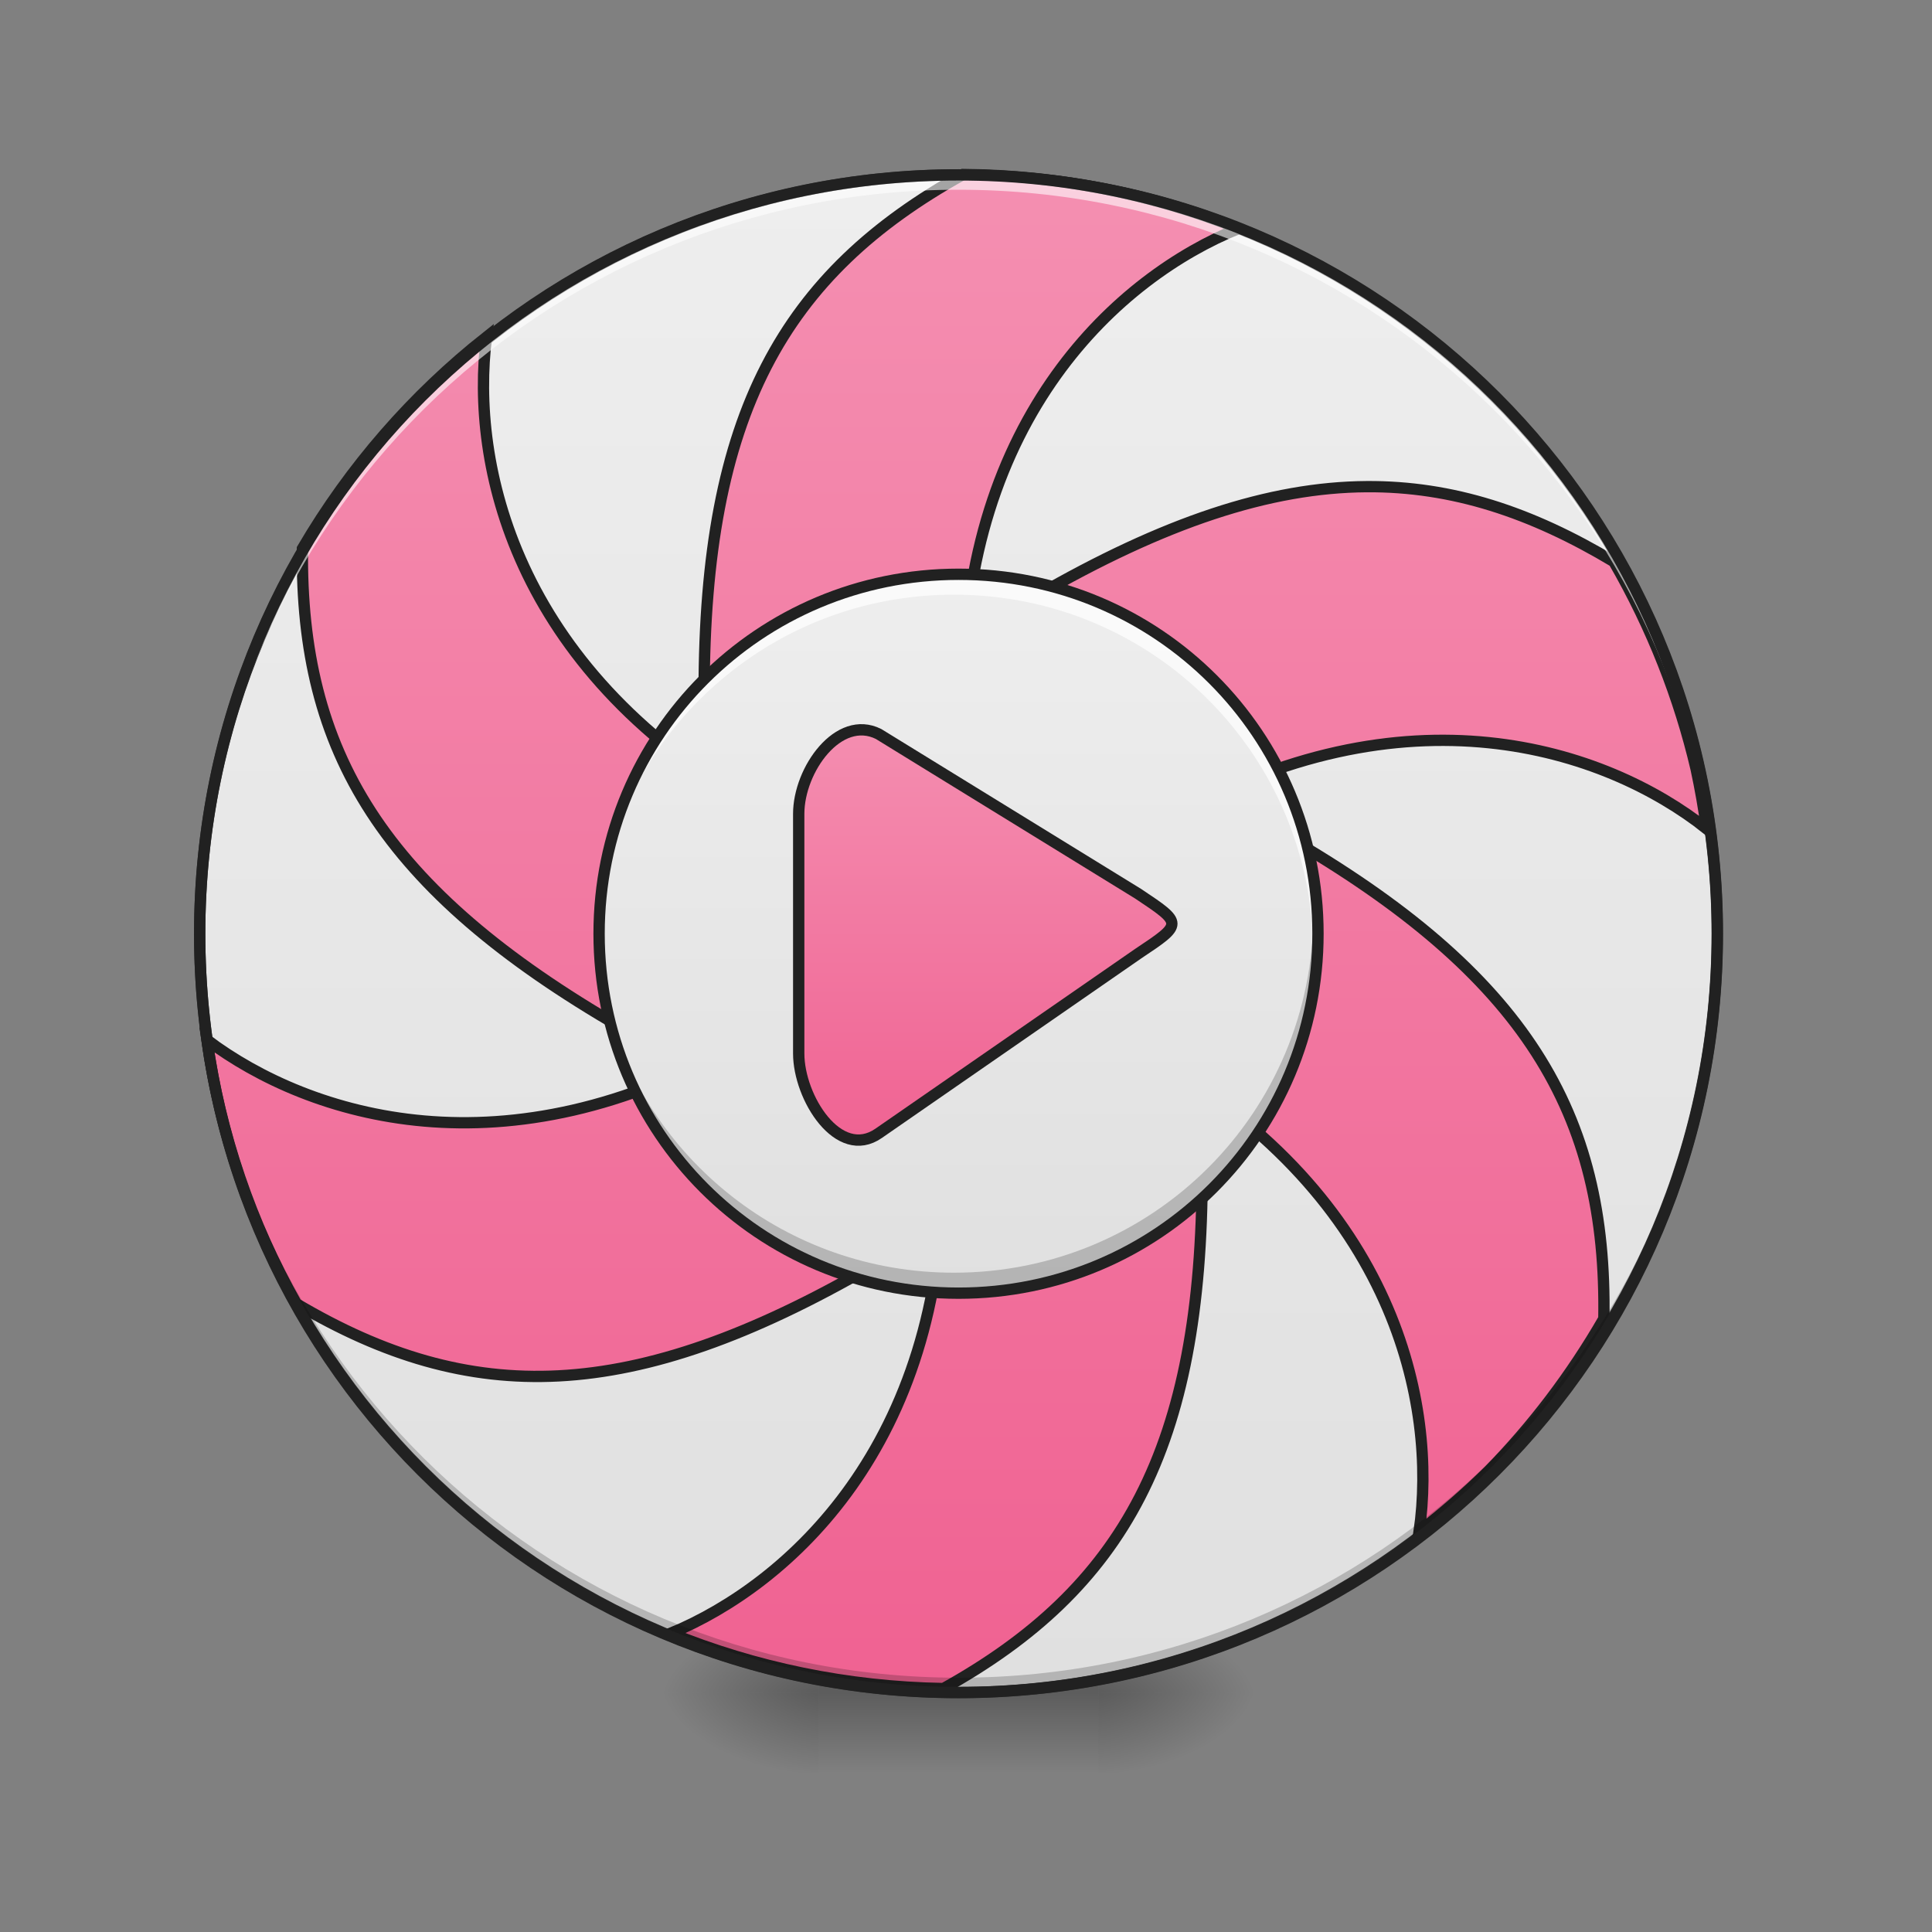 <?xml version="1.0" encoding="UTF-8"?>
<svg xmlns="http://www.w3.org/2000/svg" xmlns:xlink="http://www.w3.org/1999/xlink" width="128pt" height="128pt" viewBox="0 0 128 128" version="1.1">
<rect x="0" y="0" width="128" height="128" fill="#808080" stroke="none"/>
<defs>
<radialGradient id="radial0" gradientUnits="userSpaceOnUse" cx="450.909" cy="189.579" fx="450.909" fy="189.579" r="21.167" gradientTransform="matrix(0,-0.313,-0.563,-0,178.093,254.381)">
<stop offset="0" style="stop-color:rgb(0%,0%,0%);stop-opacity:0.314;"/>
<stop offset="0.222" style="stop-color:rgb(0%,0%,0%);stop-opacity:0.275;"/>
<stop offset="1" style="stop-color:rgb(0%,0%,0%);stop-opacity:0;"/>
</radialGradient>
<radialGradient id="radial1" gradientUnits="userSpaceOnUse" cx="450.909" cy="189.579" fx="450.909" fy="189.579" r="21.167" gradientTransform="matrix(-0,0.313,0.563,0,-51.08,-30.11)">
<stop offset="0" style="stop-color:rgb(0%,0%,0%);stop-opacity:0.314;"/>
<stop offset="0.222" style="stop-color:rgb(0%,0%,0%);stop-opacity:0.275;"/>
<stop offset="1" style="stop-color:rgb(0%,0%,0%);stop-opacity:0;"/>
</radialGradient>
<radialGradient id="radial2" gradientUnits="userSpaceOnUse" cx="450.909" cy="189.579" fx="450.909" fy="189.579" r="21.167" gradientTransform="matrix(-0,-0.313,0.563,-0,-51.08,254.381)">
<stop offset="0" style="stop-color:rgb(0%,0%,0%);stop-opacity:0.314;"/>
<stop offset="0.222" style="stop-color:rgb(0%,0%,0%);stop-opacity:0.275;"/>
<stop offset="1" style="stop-color:rgb(0%,0%,0%);stop-opacity:0;"/>
</radialGradient>
<radialGradient id="radial3" gradientUnits="userSpaceOnUse" cx="450.909" cy="189.579" fx="450.909" fy="189.579" r="21.167" gradientTransform="matrix(0,0.313,-0.563,0,178.093,-30.11)">
<stop offset="0" style="stop-color:rgb(0%,0%,0%);stop-opacity:0.314;"/>
<stop offset="0.222" style="stop-color:rgb(0%,0%,0%);stop-opacity:0.275;"/>
<stop offset="1" style="stop-color:rgb(0%,0%,0%);stop-opacity:0;"/>
</radialGradient>
<linearGradient id="linear0" gradientUnits="userSpaceOnUse" x1="255.323" y1="233.5" x2="255.323" y2="254.667" gradientTransform="matrix(0.053,0,0,0.25,49.862,53.755)">
<stop offset="0" style="stop-color:rgb(0%,0%,0%);stop-opacity:0.275;"/>
<stop offset="1" style="stop-color:rgb(0%,0%,0%);stop-opacity:0;"/>
</linearGradient>
<linearGradient id="linear1" gradientUnits="userSpaceOnUse" x1="254" y1="-168.667" x2="254" y2="233.5" >
<stop offset="0" style="stop-color:rgb(93.333%,93.333%,93.333%);stop-opacity:1;"/>
<stop offset="1" style="stop-color:rgb(87.843%,87.843%,87.843%);stop-opacity:1;"/>
</linearGradient>
<linearGradient id="linear2" gradientUnits="userSpaceOnUse" x1="960" y1="1695.118" x2="960" y2="175.118" >
<stop offset="0" style="stop-color:rgb(94.118%,38.431%,57.255%);stop-opacity:1;"/>
<stop offset="1" style="stop-color:rgb(95.686%,56.078%,69.412%);stop-opacity:1;"/>
</linearGradient>
<linearGradient id="linear3" gradientUnits="userSpaceOnUse" x1="243.417" y1="-62.833" x2="243.417" y2="127.667" gradientTransform="matrix(0.25,0,0,0.25,0,53.755)">
<stop offset="0" style="stop-color:rgb(93.333%,93.333%,93.333%);stop-opacity:1;"/>
<stop offset="1" style="stop-color:rgb(87.843%,87.843%,87.843%);stop-opacity:1;"/>
</linearGradient>
<linearGradient id="linear4" gradientUnits="userSpaceOnUse" x1="254" y1="90.625" x2="254" y2="-25.792" >
<stop offset="0" style="stop-color:rgb(94.118%,38.431%,57.255%);stop-opacity:1;"/>
<stop offset="1" style="stop-color:rgb(95.686%,56.078%,69.412%);stop-opacity:1;"/>
</linearGradient>
</defs>
<g id="surface1">
<path style=" stroke:none;fill-rule:nonzero;fill:url(#radial0);" d="M 72.766 112.137 L 83.352 112.137 L 83.352 106.844 L 72.766 106.844 Z M 72.766 112.137 "/>
<path style=" stroke:none;fill-rule:nonzero;fill:url(#radial1);" d="M 54.246 112.137 L 43.66 112.137 L 43.66 117.43 L 54.246 117.43 Z M 54.246 112.137 "/>
<path style=" stroke:none;fill-rule:nonzero;fill:url(#radial2);" d="M 54.246 112.137 L 43.66 112.137 L 43.66 106.844 L 54.246 106.844 Z M 54.246 112.137 "/>
<path style=" stroke:none;fill-rule:nonzero;fill:url(#radial3);" d="M 72.766 112.137 L 83.352 112.137 L 83.352 117.43 L 72.766 117.43 Z M 72.766 112.137 "/>
<path style=" stroke:none;fill-rule:nonzero;fill:url(#linear0);" d="M 54.246 110.812 L 72.766 110.812 L 72.766 117.43 L 54.246 117.43 Z M 54.246 110.812 "/>
<path style="fill-rule:nonzero;fill:url(#linear1);stroke-width:3;stroke-linecap:round;stroke-linejoin:miter;stroke:rgb(20%,20%,20%);stroke-opacity:1;stroke-miterlimit:4;" d="M 254.007 -168.661 C 365.059 -168.661 455.082 -78.638 455.082 32.414 C 455.082 143.466 365.059 233.504 254.007 233.504 C 142.939 233.504 52.917 143.466 52.917 32.414 C 52.917 -78.638 142.939 -168.661 254.007 -168.661 Z M 254.007 -168.661 " transform="matrix(0.25,0,0,0.25,0,53.755)"/>
<path style="fill-rule:nonzero;fill:url(#linear2);stroke-width:11.339;stroke-linecap:round;stroke-linejoin:miter;stroke:rgb(12.941%,12.941%,12.941%);stroke-opacity:1;stroke-miterlimit:4;" d="M 966.758 175.141 C 786.775 275.171 706.822 415.177 706.822 695.131 L 966.817 695.131 C 966.817 417.716 1123.83 277.769 1243.405 229.348 C 1157.901 195.159 1064.603 176.027 966.758 175.141 Z M 488.339 338.294 C 414.291 396.813 351.522 468.853 303.573 550.755 C 301.389 754.298 383.172 892.592 623.976 1031.654 L 754.003 806.439 C 516.447 669.326 472.042 466.373 488.339 338.294 Z M 1371.838 488.516 C 1274.406 489.166 1168.471 524.241 1039.684 598.585 L 1169.652 823.799 C 1411.283 684.265 1611.933 751.818 1713.085 831.83 C 1710.368 811.517 1706.825 791.499 1702.574 771.777 C 1685.863 700.563 1658.523 630.53 1620.023 563.804 C 1537.235 514.144 1457.814 487.926 1371.838 488.516 Z M 1289.641 838.621 L 1159.673 1063.776 C 1400.654 1202.897 1442.874 1409.806 1424.569 1537.471 C 1449.074 1518.516 1472.458 1498.144 1494.483 1476.414 C 1538.239 1431.596 1577.212 1380.636 1609.984 1323.771 C 1613.409 1117.866 1532.157 978.627 1289.641 838.621 Z M 207.677 1043.877 C 221.199 1139.065 252.2 1228.406 297.432 1308.655 C 472.514 1412.286 633.188 1410.633 873.991 1271.631 L 743.964 1046.475 C 507.944 1182.761 310.955 1121.35 207.677 1043.877 Z M 946.799 1175.144 C 946.799 1450.078 792.562 1590.025 673.341 1639.568 C 757.959 1673.876 850.253 1693.421 947.036 1695.015 C 1126.9 1594.986 1206.794 1454.979 1206.794 1175.144 Z M 946.799 1175.144 " transform="matrix(0.066,0,0,0.066,0,0)"/>
<path style=" stroke:none;fill-rule:nonzero;fill:rgb(0%,0%,0%);fill-opacity:0.196;" d="M 63.508 112.137 C 35.652 112.137 13.23 89.711 13.23 61.859 C 13.23 61.695 13.23 61.531 13.234 61.367 C 13.496 88.992 35.816 111.152 63.508 111.152 C 91.195 111.152 113.516 88.992 113.777 61.367 C 113.781 61.531 113.781 61.695 113.781 61.859 C 113.781 89.711 91.359 112.137 63.508 112.137 Z M 63.508 112.137 "/>
<path style=" stroke:none;fill-rule:nonzero;fill:rgb(100%,100%,100%);fill-opacity:0.588;" d="M 63.508 11.586 C 35.652 11.586 13.23 34.008 13.23 61.859 C 13.23 62.023 13.23 62.188 13.234 62.352 C 13.496 34.727 35.816 12.57 63.508 12.57 C 91.195 12.57 113.516 34.727 113.777 62.352 C 113.781 62.188 113.781 62.023 113.781 61.859 C 113.781 34.008 91.359 11.586 63.508 11.586 Z M 63.508 11.586 "/>
<path style=" stroke:none;fill-rule:nonzero;fill:rgb(12.941%,12.941%,12.941%);fill-opacity:1;" d="M 63.508 11.211 C 35.453 11.211 12.855 33.805 12.855 61.859 C 12.855 89.914 35.453 112.512 63.508 112.512 C 91.559 112.512 114.156 89.914 114.156 61.859 C 114.156 33.805 91.559 11.211 63.508 11.211 Z M 63.508 11.961 C 91.156 11.961 113.406 34.207 113.406 61.859 C 113.406 89.512 91.156 111.762 63.508 111.762 C 35.855 111.762 13.605 89.512 13.605 61.859 C 13.605 34.207 35.855 11.961 63.508 11.961 Z M 63.508 11.961 "/>
<path style=" stroke:none;fill-rule:nonzero;fill:url(#linear3);" d="M 63.508 38.047 C 76.66 38.047 87.32 48.707 87.32 61.859 C 87.32 75.012 76.66 85.676 63.508 85.676 C 50.355 85.676 39.691 75.012 39.691 61.859 C 39.691 48.707 50.355 38.047 63.508 38.047 Z M 63.508 38.047 "/>
<path style="fill-rule:nonzero;fill:url(#linear4);stroke-width:3;stroke-linecap:round;stroke-linejoin:miter;stroke:rgb(12.941%,12.941%,12.941%);stroke-opacity:1;stroke-miterlimit:4;" d="M 232.837 -20.503 C 222.244 -25.799 211.667 -11.066 211.667 0.667 L 211.667 64.161 C 211.667 75.894 222.244 92.658 232.837 85.331 L 301.627 37.71 C 313.533 29.773 313.533 29.773 301.627 21.837 Z M 232.837 -20.503 " transform="matrix(0.25,0,0,0.25,0,53.755)"/>
<path style=" stroke:none;fill-rule:nonzero;fill:rgb(100%,100%,100%);fill-opacity:0.71;" d="M 63.508 38.047 C 51.91 38.047 42.301 46.254 40.145 57.199 C 42.797 46.938 52.086 39.398 63.199 39.398 C 76.391 39.398 87.012 50.02 87.012 63.215 C 87.012 64.809 86.855 66.367 86.559 67.875 C 87.059 65.957 87.32 63.941 87.32 61.859 C 87.32 48.668 76.699 38.047 63.508 38.047 Z M 63.508 38.047 "/>
<path style=" stroke:none;fill-rule:nonzero;fill:rgb(0%,0%,0%);fill-opacity:0.196;" d="M 63.508 85.676 C 51.91 85.676 42.301 77.469 40.145 66.52 C 42.797 76.785 52.086 84.32 63.199 84.32 C 76.391 84.32 87.012 73.699 87.012 60.508 C 87.012 58.91 86.855 57.352 86.559 55.844 C 87.059 57.766 87.32 59.781 87.32 61.859 C 87.32 75.055 76.699 85.676 63.508 85.676 Z M 63.508 85.676 "/>
<path style=" stroke:none;fill-rule:nonzero;fill:rgb(12.941%,12.941%,12.941%);fill-opacity:1;" d="M 63.508 37.672 C 50.113 37.672 39.316 48.465 39.316 61.859 C 39.316 75.254 50.113 86.051 63.508 86.051 C 76.902 86.051 87.695 75.254 87.695 61.859 C 87.695 48.465 76.902 37.672 63.508 37.672 Z M 63.508 38.422 C 76.5 38.422 86.945 48.867 86.945 61.859 C 86.945 74.852 76.5 85.301 63.508 85.301 C 50.516 85.301 40.066 74.852 40.066 61.859 C 40.066 48.867 50.516 38.422 63.508 38.422 Z M 63.508 38.422 "/>
</g>
</svg>
